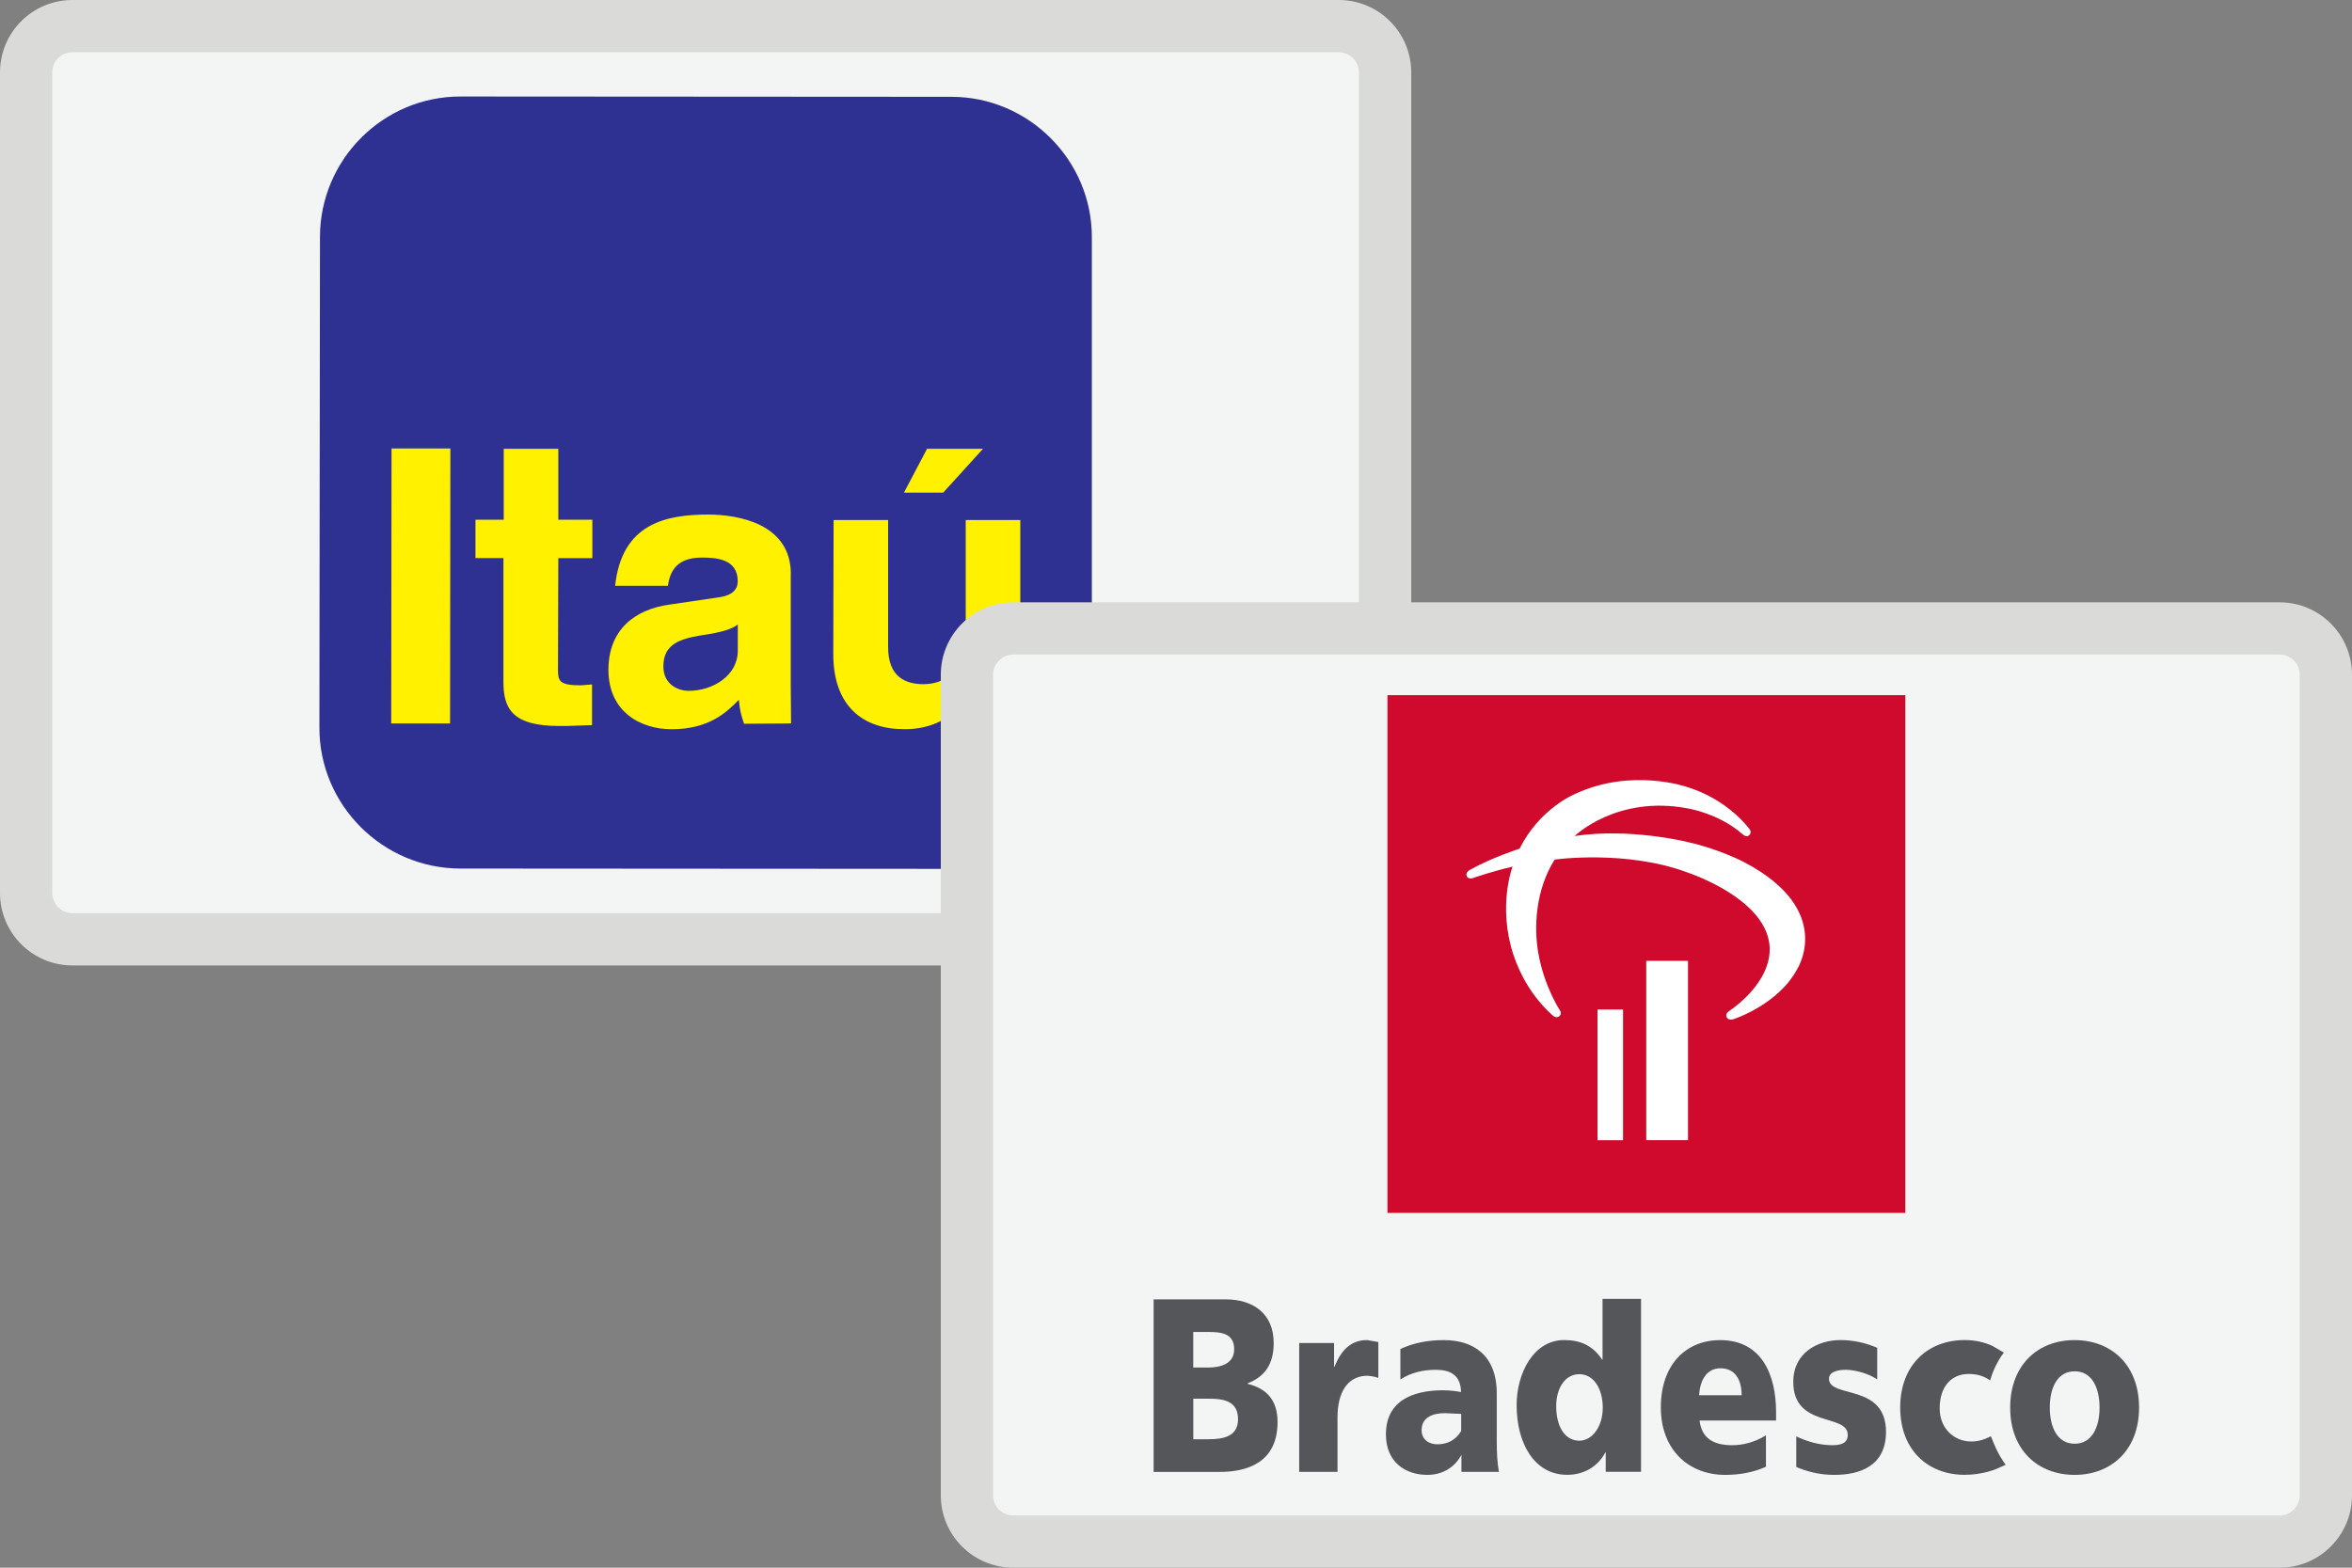 <svg xmlns="http://www.w3.org/2000/svg" width="45" height="30" viewBox="0 0 45 30"><rect x="0" y="0" width="45" height="30" fill="#808080" stroke="none"/><path d="M1.386 17.974c-.488 0-.886-.397-.886-.886v-15.702c0-.489.397-.886.886-.886h24.229c.488 0 .886.397.886.886v15.702c0 .488-.397.886-.886.886h-24.229z" fill="#F3F4F4"/><path d="M25.614 1c.213 0 .386.173.386.386v15.703c0 .213-.173.386-.386.386h-24.228c-.213-.001-.386-.174-.386-.387v-15.702c0-.213.173-.386.386-.386h24.228m0-1h-24.228c-.766 0-1.386.62-1.386 1.386v15.703c0 .765.62 1.386 1.386 1.386h24.229c.765 0 1.386-.62 1.386-1.386v-15.703c-.001-.766-.621-1.386-1.387-1.386z" fill="#DADAD9"/><g fill-rule="evenodd" clip-rule="evenodd"><path d="M8.816 1.847l9.391.006c1.474 0 2.689 1.215 2.683 2.694v9.391c0 1.48-1.215 2.689-2.694 2.689l-9.396-.006c-1.48-.006-2.689-1.215-2.689-2.694l.011-9.391c0-1.48 1.209-2.694 2.694-2.689z" fill="#2E3191"/><path d="M18.808 8.588h-1.071l-.442.839h.751l.762-.839zm.712 1.364h-1.043v2.252c0 .69-.464.889-.806.889-.326 0-.685-.121-.679-.723v-2.418h-1.043l-.006 2.567c0 .994.569 1.435 1.353 1.435.547.006.972-.232 1.209-.651h.011v.547h1.005v-3.898h-.001zM15.131 10.984c0-.966-1.016-1.137-1.579-1.137-.812 0-1.656.171-1.783 1.364h1.01c.033-.226.127-.541.646-.541.271 0 .69.022.69.453 0 .221-.204.287-.37.309l-.939.138c-.668.094-1.165.486-1.165 1.248 0 .806.618 1.137 1.209 1.137.718 0 1.054-.326 1.286-.563.022.215.039.271.099.458l.9-.006-.006-.751v-2.109h.002zM10.682 8.588h-1.044v1.358h-.541v.734h.535v2.368c0 .502.16.845 1.066.845h.138l.491-.017v-.778l-.215.017c-.425 0-.436-.088-.436-.32l.006-2.114h.651v-.735h-.651v-1.358zM8.617 8.583h-1.126l-.006 5.261h1.126l.006-5.261z" fill="#FFF100"/><path d="M14.116 12.453v-.503c-.105.083-.282.149-.712.21-.392.066-.712.166-.712.591 0 .353.287.469.486.469.463 0 .938-.293.938-.767z" fill="#2E3191"/></g><path d="M19.386 29.5c-.488 0-.886-.397-.886-.886v-15.702c0-.488.397-.886.886-.886h24.229c.488 0 .886.397.886.886v15.702c0 .488-.397.886-.886.886h-24.229z" fill="#F3F4F4"/><path d="M43.614 12.526c.213 0 .386.173.386.386v15.703c0 .212-.173.385-.386.385h-24.228c-.213 0-.386-.173-.386-.386v-15.702c0-.213.173-.386.386-.386h24.228m0-1h-24.228c-.765 0-1.386.62-1.386 1.386v15.703c0 .765.62 1.385 1.386 1.385h24.229c.765 0 1.385-.62 1.385-1.386v-15.702c0-.765-.62-1.386-1.386-1.386z" fill="#DADAD9"/><path d="M38.11 27.529c.03.077.104.284.264.502l-.187.083s-.259.109-.598.109c-.7 0-1.233-.473-1.233-1.287 0-.819.533-1.292 1.233-1.292.196 0 .371.039.525.109v-.001l.225.131c-.115.153-.207.338-.262.533-.115-.079-.238-.123-.415-.123-.317 0-.551.231-.551.657 0 .391.28.632.596.635.164.001.283-.049.349-.084l.034-.015.02.043m-16.037.638h1.263c.509 0 1.107-.166 1.107-.956 0-.402-.196-.639-.574-.729v-.009c.318-.123.5-.355.5-.771 0-.568-.394-.837-.924-.837h-1.373v3.302zm.757-1.401h.299c.261 0 .558.033.558.392 0 .336-.289.384-.566.384h-.29v-.776zm0-1.277h.287c.252 0 .496.028.496.331 0 .279-.257.35-.505.35h-.278v-.681zm8.567-.634h-.736v1.163h-.008c-.188-.284-.436-.374-.728-.374-.586 0-.908.639-.908 1.245 0 .728.337 1.334.968 1.334.312 0 .586-.154.729-.428h.008v.37h.675v-3.31zm-1.18 2.715c-.277 0-.443-.27-.443-.663 0-.326.159-.61.443-.61.268 0 .448.269.448.642 0 .362-.203.631-.448.631m8.243-.633c0 .814.533 1.287 1.233 1.287.7 0 1.233-.474 1.233-1.287 0-.819-.533-1.292-1.233-1.292-.7-.001-1.233.473-1.233 1.292m1.71 0c0 .364-.139.691-.476.691-.338 0-.476-.327-.476-.691 0-.37.138-.695.476-.695.337-.001.476.325.476.695m-12.209 1.23v-.326c-.135.251-.374.383-.651.383-.419 0-.794-.242-.794-.776 0-.752.704-.843 1.095-.843.118 0 .248.015.342.034-.004-.336-.22-.426-.484-.426-.236 0-.473.052-.676.185v-.583c.257-.119.526-.17.834-.17.541 0 1.01.27 1.01 1.022v.918c0 .194.008.387.04.581h-.716zm-.004-1.11l-.314-.014c-.248 0-.444.09-.444.326 0 .17.13.27.301.27.199 0 .36-.087.456-.256v-.326zm-1.798-1.413c-.318 0-.501.199-.627.511h-.008v-.454h-.667v2.465h.733v-1.041c0-.482.189-.772.53-.797.071-.005.188.015.251.04v-.686l-.212-.038m7.822 1.539h-1.464c.041.34.264.473.623.473.2 0 .427-.052.647-.189v.601c-.236.108-.505.156-.778.156-.699 0-1.233-.478-1.233-1.292 0-.813.476-1.287 1.136-1.287.785 0 1.069.649 1.069 1.382v.156zm-.659-.483c0-.284-.114-.516-.407-.516-.264 0-.39.232-.407.516h.814zm1.891-1.056c-.422 0-.903.232-.903.801 0 .889 1.042.596 1.042 1.013 0 .17-.147.198-.297.198-.264 0-.517-.085-.688-.17v.587c.193.079.419.151.728.151.481 0 .989-.165.989-.823 0-.937-1.091-.634-1.091-1.017 0-.138.18-.174.338-.171.169.004.43.075.585.184v-.605c-.224-.097-.467-.148-.703-.148" fill="#55565A"/><path fill="#CF0A2C" d="M26.546 13.303h9.908v9.908h-9.908z"/><path fill="#fff" d="M30.565 19.319h.488v2.5h-.488zM31.497 18.387h.799v3.431h-.799zM30.128 15.998s.806-.787 2.163-.528c0 0 .597.093 1.056.5 0 0 .068.064.12.011 0 0 .067-.052-.007-.13 0 0-.394-.546-1.171-.787 0 0-1.068-.382-2.164.134 0 0-.675.28-1.05 1.042 0 0-.534.172-.934.397 0 0-.118.047-.074.139 0 0 .038.066.142.017 0 0 .372-.128.73-.208 0 0-.288.747.013 1.674.134.413.378.833.752 1.171 0 0 .061.064.127.02 0 0 .058-.042.017-.11 0 0-.298-.448-.413-1.085-.096-.52-.051-1.237.31-1.806 0 0 1.374-.192 2.545.249 0 0 1.989.649 1.488 1.853 0 0-.145.418-.694.796 0 0-.092.054-.042.13 0 0 .042.06.136.022 0 0 .841-.273 1.204-.949 0 0 .736-1.126-1-2.045 0 0-.477-.255-1.091-.391-.003-.002-1.108-.275-2.163-.116"/></svg>